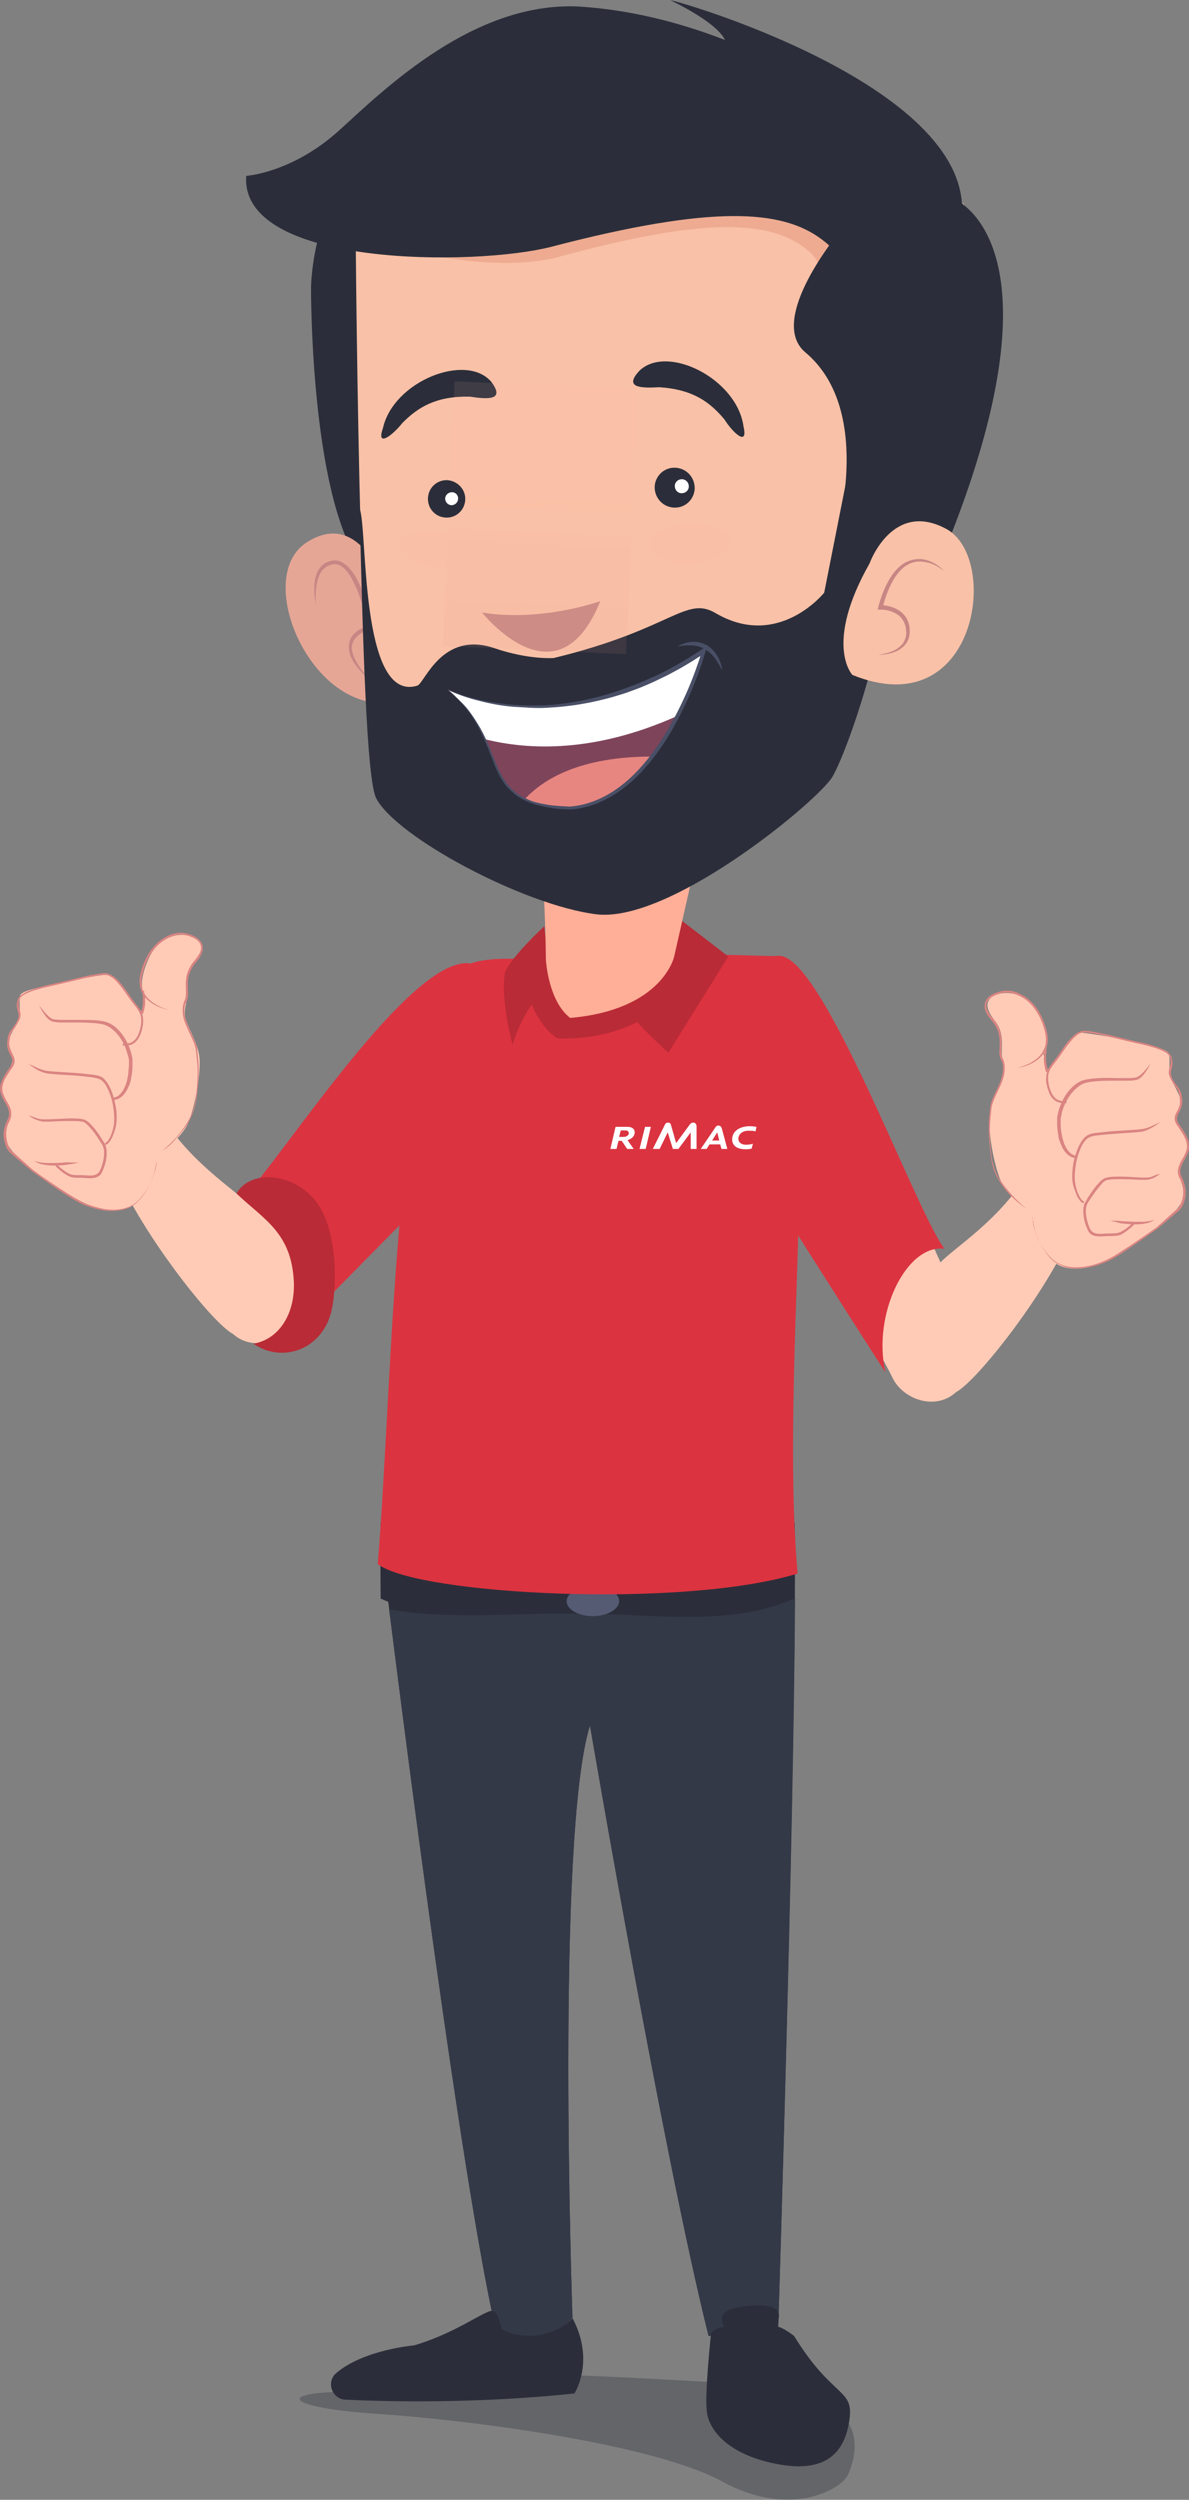 <svg width="313" height="658" viewBox="0 0 313 658" fill="none" xmlns="http://www.w3.org/2000/svg">
<rect x="0" y="0" width="313" height="658" fill="#808080" stroke="none"/>
<g clip-path="url(#clip0)">
<path opacity="0.32" d="M207.928 628.305C207.928 628.305 231.381 632.498 223.279 651.325C221.744 655.005 208.269 663.135 190.188 653.208C172.107 643.366 124.774 637.119 99.785 635.408C74.796 633.782 71.555 629.503 93.559 629.503C115.563 629.503 128.014 624.539 151.383 625.224C174.666 626.08 207.928 628.305 207.928 628.305Z" fill="#2B2E3A"/>
<path d="M187.288 597.326V617.437L204.772 615.725L203.237 596.299L187.288 597.326Z" fill="#F8C0A6"/>
<path d="M148.398 602.375L149.592 615.297L130.147 616.153L133.046 600.321L148.398 602.375Z" fill="#F8C0A6"/>
<path d="M101.32 414.448C101.32 414.448 119.742 565.063 130.317 612.473C130.317 612.473 134.496 615.383 138.59 615.468C146.692 615.639 150.7 610.077 150.7 610.077C150.7 610.077 146.266 483.167 155.306 454.242C155.306 454.242 174.666 567.631 186.521 614.869L204.857 612.986C204.857 612.986 209.889 453.129 209.207 400.927C209.207 400.927 136.117 380.902 100.808 405.463L101.32 414.448Z" fill="#2B2E3A"/>
<path d="M155.391 424.803C172.619 424.29 190.529 426.515 207.075 423.691C207.842 417.7 208.183 414.363 208.183 414.363L208.61 405.377C173.216 380.902 100.211 400.842 100.211 400.842C100.126 406.404 100.126 413.165 100.211 420.781C117.013 428.397 137.993 424.803 155.391 424.803Z" fill="#2B2E3A"/>
<path d="M154.197 424.803C171.51 424.803 192.491 428.312 209.292 420.696C208.951 485.049 204.857 612.815 204.857 612.815L186.521 614.698C174.666 567.46 155.306 454.07 155.306 454.07C146.266 482.995 150.701 609.906 150.701 609.906C150.701 609.906 146.692 615.468 138.59 615.297C134.582 615.212 130.317 612.302 130.317 612.302C121.277 571.995 106.693 457.237 102.429 423.605C119.059 426.6 136.97 424.29 154.197 424.803Z" fill="#343948"/>
<path d="M162.982 421.466C162.982 423.605 159.826 425.402 156.074 425.402C152.321 425.402 149.165 423.691 149.165 421.466C149.165 419.326 152.321 417.529 156.074 417.529C159.826 417.444 162.982 419.241 162.982 421.466Z" fill="#545B72"/>
<path d="M129.635 608.28C127.844 607.937 120.168 614.099 108.996 617.351C108.996 617.351 95.776 618.463 88.527 624.625C85.798 626.936 87.333 631.386 90.83 631.642C101.917 632.156 125.115 632.755 151.212 630.016C151.212 630.016 156.756 621.544 150.701 610.162C150.701 610.162 148.739 613.072 142.854 614.441C136.458 615.811 132.023 613.072 132.023 613.072C132.023 613.072 131.426 608.622 129.635 608.28Z" fill="#2B2E3A"/>
<path d="M187.203 614.013C187.203 614.013 185.412 630.273 186.094 634.98C186.691 639.686 191.808 646.447 205.539 648.758C219.271 651.068 222.853 643.623 223.705 636.178C224.473 628.733 218.929 630.958 209.036 614.869C209.036 614.869 206.307 612.73 204.857 612.473C203.407 612.216 209.207 606.055 197.608 606.911C186.094 607.766 191.382 612.387 190.359 612.559C188.994 612.559 187.885 613.5 187.203 614.013Z" fill="#2B2E3A"/>
<path d="M123.58 253.564C107.887 251.853 74.455 304.482 64.135 315.179C71.811 315.094 85.371 332.038 81.107 346.928L122.3 305.167" fill="#DC3340"/>
<path d="M205.113 251.596C200.167 251.938 183.024 250.141 163.323 252.794C151.639 254.505 131.511 250.227 123.153 253.906C103.537 267.342 103.793 358.396 99.444 411.71C110.104 419.84 179.868 423.434 209.974 414.192C205.113 360.193 217.309 271.621 205.113 251.596Z" fill="#DC3340"/>
<path d="M231.296 296.181L247.586 332.295C250.912 328.615 263.875 320.742 270.954 307.991C277.351 309.788 282.724 321.341 280.847 327.417C272.745 343.848 256.797 363.701 251.679 366.44C246.136 371.489 237.607 368.237 234.963 362.674C231.125 354.63 212.448 323.823 212.448 323.823" fill="#FFCBB6"/>
<path d="M271.039 318.517C271.039 318.517 265.24 315.35 263.364 310.644C261.487 305.937 260.208 298.235 260.464 293.956C260.72 289.677 264.046 285.142 264.302 282.746C264.558 280.35 263.705 279.066 263.705 277.269C263.705 275.472 264.216 271.792 262.255 269.225C260.293 266.572 259.099 264.689 260.634 262.806C262.17 260.924 270.187 259.64 273.769 267.427C277.351 275.215 274.707 277.44 274.707 277.44L275.56 281.804C275.56 281.804 278.8 278.21 279.909 276.327C281.018 274.445 283.15 271.706 284.6 271.792C285.964 271.963 292.702 272.819 296.54 273.846C300.293 274.958 307.371 275.728 307.712 277.44C308.139 279.237 307.542 282.061 308.054 283.43C308.565 284.8 310.1 287.281 310.697 289.078C311.209 290.876 309.248 293.186 309.845 295.069C310.356 296.951 312.488 299.348 312.574 301.401C312.659 303.455 310.015 307.135 310.271 308.419C310.527 309.617 312.233 313.468 311.806 315.008C311.38 316.549 308.992 319.373 307.798 320.485C306.689 321.598 298.246 328.187 294.664 329.984C291.167 331.781 285.794 335.29 279.653 333.407C273.427 331.439 271.039 319.287 271.039 318.517Z" fill="#FFCBB6"/>
<path d="M270.357 318.26C268.822 317.233 267.457 316.121 266.178 314.837C264.899 313.553 263.79 312.099 262.852 310.473C261.914 308.932 261.231 307.135 260.976 305.338C260.72 303.541 260.549 301.744 260.379 299.947C260.293 298.15 260.208 296.352 260.379 294.47L260.635 291.817C260.72 290.876 260.976 289.934 261.317 289.164C261.999 287.452 262.937 285.912 263.449 284.286C264.046 282.66 264.302 280.863 263.705 279.237V279.323C263.023 278.296 263.023 277.012 263.108 275.9C263.193 274.787 263.193 273.76 263.023 272.733C262.852 271.706 262.511 270.679 261.914 269.824C261.402 268.882 260.634 268.198 259.952 267.171C259.611 266.657 259.355 266.144 259.27 265.545C259.099 264.946 259.185 264.347 259.355 263.748C259.782 262.55 260.89 261.865 261.914 261.437C262.937 261.009 264.046 260.753 265.24 260.753C266.434 260.753 267.457 261.095 268.481 261.608C270.528 262.55 272.233 264.176 273.342 266.058C274.536 267.941 275.304 270.08 275.73 272.22C275.901 273.332 275.901 274.53 275.56 275.557C275.218 276.67 274.621 277.611 273.769 278.381C272.148 279.922 270.016 280.777 267.799 281.12C268.822 280.863 269.845 280.435 270.869 280.007C271.807 279.494 272.745 278.895 273.513 278.125C274.28 277.354 274.792 276.413 275.133 275.386C275.389 274.359 275.389 273.247 275.218 272.22C274.792 270.166 274.024 268.027 272.83 266.229C271.722 264.432 270.101 262.892 268.14 262.036C267.202 261.608 266.178 261.266 265.069 261.266C264.046 261.266 262.937 261.523 261.999 261.951C261.061 262.378 260.123 263.063 259.782 263.919C259.44 264.86 259.782 265.887 260.379 266.743C260.89 267.599 261.743 268.369 262.34 269.396C262.937 270.337 263.364 271.45 263.534 272.562C263.705 273.675 263.62 274.873 263.62 275.9C263.534 277.012 263.534 278.039 264.131 278.895C264.131 278.895 264.131 278.895 264.131 278.98C264.814 280.777 264.472 282.746 263.875 284.457C263.278 286.169 262.34 287.795 261.658 289.421C261.317 290.277 261.061 291.047 260.976 291.902L260.72 294.555C260.549 296.352 260.549 298.064 260.635 299.861C260.72 301.658 260.89 303.455 261.146 305.167C261.487 306.878 262.084 308.59 262.937 310.13C265.069 313.297 267.543 316.035 270.357 318.26Z" fill="#DA8482"/>
<path d="M305.41 308.932C304.727 309.531 303.874 310.045 303.022 310.301C302.766 310.387 302.595 310.473 302.339 310.473C302.083 310.558 301.828 310.558 301.657 310.558C301.231 310.558 300.719 310.558 300.292 310.558C298.501 310.473 296.71 310.387 294.919 310.387C293.981 310.387 293.128 310.387 292.276 310.473C291.849 310.558 291.423 310.558 291.082 310.729C290.74 310.9 290.399 311.157 290.143 311.5C288.949 312.783 287.926 314.238 286.903 315.778C286.647 316.121 286.391 316.549 286.22 316.891C286.05 317.233 285.964 317.661 285.879 318.089C285.794 318.945 285.879 319.8 286.05 320.656C286.22 321.512 286.476 322.368 286.817 323.138C286.988 323.566 287.158 323.908 287.5 324.165C287.755 324.422 288.182 324.593 288.608 324.678C289.461 324.85 290.314 324.764 291.252 324.678C292.19 324.678 293.043 324.678 293.896 324.593C294.749 324.507 295.516 323.994 296.199 323.566C296.881 323.052 297.649 322.453 298.246 321.854L298.672 322.197C297.99 322.967 297.307 323.48 296.54 324.079C295.772 324.593 295.005 325.192 293.981 325.277C293.043 325.363 292.105 325.363 291.252 325.363C290.399 325.449 289.461 325.534 288.438 325.363C287.926 325.277 287.5 325.106 287.073 324.764C286.647 324.422 286.391 323.908 286.22 323.48C285.879 322.625 285.538 321.769 285.367 320.827C285.197 319.886 285.112 318.945 285.197 318.003C285.282 317.49 285.367 317.062 285.623 316.549C285.879 316.121 286.135 315.778 286.306 315.35C287.329 313.81 288.352 312.27 289.632 310.986C289.973 310.644 290.314 310.387 290.826 310.13C291.337 309.959 291.764 309.874 292.276 309.788C293.214 309.702 294.152 309.702 295.005 309.702C296.796 309.702 298.672 309.874 300.463 309.959C300.889 309.959 301.401 309.959 301.828 309.959C302.254 309.959 302.68 309.874 303.107 309.788C303.704 309.446 304.557 309.189 305.41 308.932Z" fill="#DA8482"/>
<path d="M305.495 295.326C304.216 296.267 302.851 297.208 301.231 297.722C300.378 297.978 299.61 297.978 298.757 298.064L296.369 298.235C294.749 298.321 293.129 298.492 291.508 298.577C290.741 298.663 289.888 298.749 289.12 298.834C288.353 298.92 287.5 299.005 286.817 299.348C286.22 299.604 285.623 300.203 285.197 300.888C284.771 301.573 284.429 302.257 284.174 303.027C283.577 304.482 283.235 306.108 283.065 307.649C282.894 309.189 282.809 310.815 283.235 312.355C283.406 313.125 283.662 313.896 284.003 314.58C284.174 314.923 284.344 315.265 284.6 315.607C284.856 315.95 285.112 316.206 285.368 316.206L285.282 316.72C284.771 316.634 284.429 316.206 284.174 315.864C283.918 315.522 283.662 315.179 283.491 314.751C283.15 313.981 282.894 313.211 282.638 312.441C282.127 310.815 282.212 309.103 282.383 307.477C282.553 305.851 282.98 304.226 283.577 302.685C283.832 301.915 284.259 301.145 284.685 300.46C285.112 299.776 285.709 299.091 286.562 298.663C287.414 298.321 288.182 298.235 289.035 298.15C289.802 298.064 290.655 297.978 291.423 297.893C293.043 297.722 294.664 297.636 296.284 297.551L298.672 297.379C299.525 297.294 300.293 297.294 301.06 297.123C301.828 296.952 302.595 296.695 303.278 296.352C304.045 296.01 304.728 295.668 305.495 295.326Z" fill="#DA8482"/>
<path d="M283.576 304.825C282.468 304.91 281.53 304.397 280.847 303.712C280.165 303.027 279.653 302.172 279.312 301.316C279.142 300.888 278.971 300.46 278.8 299.947C278.63 299.519 278.63 299.005 278.545 298.577C278.374 297.636 278.289 296.695 278.289 295.753C278.289 295.326 278.289 294.812 278.289 294.299C278.289 293.785 278.459 293.357 278.545 292.844C278.8 291.902 279.056 291.047 279.483 290.191C280.25 288.479 281.359 286.853 282.809 285.655C283.576 285.056 284.344 284.543 285.367 284.286C286.306 284.029 287.244 283.944 288.182 283.858C290.058 283.687 291.849 283.687 293.725 283.773H296.455C297.308 283.773 298.331 283.773 299.099 283.601C299.866 283.345 300.548 282.66 301.145 282.061C301.742 281.376 302.339 280.692 302.851 279.922C302.51 280.777 301.998 281.548 301.487 282.318C300.89 283.088 300.293 283.858 299.354 284.201C298.416 284.457 297.478 284.457 296.54 284.457H293.811C292.02 284.457 290.143 284.457 288.352 284.628C287.414 284.714 286.561 284.8 285.709 285.056C284.856 285.313 284.173 285.741 283.491 286.34C282.127 287.452 281.103 288.993 280.336 290.619C279.994 291.475 279.653 292.245 279.483 293.186C279.397 293.614 279.312 294.042 279.227 294.47C279.227 294.898 279.227 295.326 279.227 295.839C279.227 296.695 279.312 297.636 279.483 298.492C279.568 298.92 279.653 299.348 279.739 299.776C279.909 300.203 279.994 300.631 280.165 301.059C280.506 301.915 280.933 302.685 281.53 303.284C282.127 303.883 282.979 304.311 283.662 304.226L283.576 304.825Z" fill="#DA8482"/>
<path d="M271.892 320.228C271.807 320.656 271.892 321.17 271.892 321.598C271.978 322.026 272.063 322.539 272.148 322.967C272.404 323.823 272.66 324.678 273.001 325.534C273.683 327.246 274.621 328.786 275.815 330.155C276.412 330.84 277.009 331.525 277.777 332.038C278.545 332.551 279.312 332.894 280.165 333.151C281.871 333.664 283.747 333.664 285.538 333.407C287.329 333.151 289.035 332.637 290.741 331.867C292.361 331.182 293.896 330.241 295.431 329.214C298.502 327.246 301.487 325.192 304.472 323.052L309.162 318.859C309.503 318.517 310.015 318.175 310.271 317.832C310.612 317.49 310.783 317.062 310.953 316.549C311.294 315.607 311.55 314.58 311.465 313.553C311.465 312.526 311.124 311.585 310.783 310.644C310.697 310.387 310.612 310.216 310.442 309.959C310.356 309.702 310.186 309.446 310.186 309.189C310.015 308.676 310.015 308.076 310.186 307.477C310.442 306.365 311.039 305.424 311.55 304.568C312.062 303.626 312.488 302.771 312.488 301.744C312.488 300.802 312.062 299.776 311.636 298.92C311.124 298.064 310.527 297.208 309.93 296.267C309.589 295.839 309.333 295.326 309.248 294.726C309.162 294.127 309.333 293.528 309.589 293.015C310.1 292.074 310.612 291.218 310.612 290.191C310.612 289.677 310.612 289.164 310.527 288.651C310.442 288.137 310.356 287.624 310.186 287.196C310.015 286.768 309.674 286.34 309.333 285.912C308.992 285.484 308.736 285.056 308.48 284.543C308.224 284.115 307.968 283.601 307.798 283.088C307.627 282.575 307.627 281.89 307.798 281.376C307.883 280.863 308.054 280.35 308.139 279.922C308.224 279.408 308.139 278.98 308.054 278.467C307.968 278.039 307.712 277.697 307.286 277.354C306.945 277.012 306.433 276.841 306.007 276.584C305.069 276.156 304.13 275.814 303.107 275.557C301.145 274.958 299.099 274.616 297.052 274.102L290.996 272.648C289.973 272.391 288.95 272.22 287.926 272.049C286.903 271.877 285.879 271.706 284.941 271.792C284.003 271.963 283.235 272.648 282.468 273.418C281.785 274.188 281.103 274.958 280.506 275.814C279.909 276.67 279.312 277.526 278.715 278.381C278.118 279.237 277.436 280.007 276.839 280.863C276.242 281.719 275.901 282.66 275.901 283.687C275.901 284.714 276.071 285.741 276.412 286.682C276.754 287.624 277.18 288.565 277.948 289.164C278.289 289.421 278.8 289.677 279.227 289.763C279.739 289.849 280.165 289.849 280.762 289.849V290.362C280.25 290.362 279.739 290.448 279.142 290.277C278.63 290.191 278.033 289.934 277.606 289.592C276.668 288.907 276.242 287.88 275.901 286.853C275.56 285.827 275.304 284.8 275.389 283.687C275.389 282.575 275.815 281.548 276.412 280.606C277.009 279.665 277.692 278.98 278.289 278.125C278.886 277.269 279.483 276.413 280.08 275.557C280.677 274.702 281.359 273.846 282.127 273.076C282.894 272.305 283.747 271.621 284.856 271.364C285.453 271.278 285.964 271.364 286.476 271.364C286.988 271.45 287.5 271.535 288.011 271.621C289.035 271.792 290.058 272.049 291.082 272.22L297.137 273.675C299.184 274.188 301.231 274.53 303.192 275.129C304.216 275.472 305.239 275.728 306.177 276.242C306.689 276.499 307.115 276.755 307.542 277.098C307.968 277.44 308.395 277.953 308.48 278.552C308.651 279.066 308.651 279.665 308.651 280.178C308.565 280.777 308.395 281.291 308.309 281.719C308.054 282.66 308.395 283.601 308.906 284.457C309.162 284.885 309.418 285.313 309.759 285.741C310.1 286.169 310.442 286.597 310.697 287.11C310.953 287.624 311.039 288.137 311.124 288.736C311.209 289.25 311.294 289.763 311.209 290.362C311.124 291.475 310.527 292.501 310.1 293.357C309.93 293.785 309.759 294.299 309.845 294.726C309.93 295.154 310.1 295.582 310.442 296.01C311.039 296.866 311.636 297.722 312.147 298.663C312.659 299.604 313.085 300.631 313.085 301.744C313.085 302.856 312.574 303.883 312.062 304.825C311.55 305.766 311.039 306.622 310.783 307.563C310.697 308.076 310.697 308.504 310.783 309.018C310.868 309.275 310.953 309.446 311.039 309.702C311.124 309.959 311.294 310.216 311.38 310.473C311.806 311.414 312.062 312.526 312.147 313.639C312.147 314.751 311.977 315.778 311.55 316.805C311.38 317.319 311.124 317.832 310.697 318.26C310.356 318.688 309.93 319.03 309.503 319.373L304.727 323.395C301.742 325.449 298.757 327.588 295.687 329.642C294.152 330.583 292.617 331.61 290.911 332.295C289.205 332.979 287.414 333.493 285.623 333.75C283.832 334.006 281.956 334.006 280.165 333.407C279.312 333.151 278.459 332.723 277.692 332.209C276.924 331.696 276.327 331.011 275.73 330.241C274.536 328.786 273.683 327.16 273.001 325.449C272.66 324.593 272.404 323.737 272.233 322.796C272.148 322.368 272.063 321.94 271.978 321.426C271.807 321.17 271.722 320.656 271.892 320.228Z" fill="#DA8482"/>
<path d="M275.474 276.071C275.56 276.67 275.474 277.098 275.389 277.611C275.389 278.125 275.304 278.638 275.389 279.066C275.474 280.093 275.645 281.034 275.986 281.976L275.389 282.232C275.048 281.205 274.877 280.178 274.792 279.152C274.792 278.638 274.792 278.125 274.877 277.611C274.963 277.098 275.048 276.584 275.048 276.156L275.474 276.071Z" fill="#DA8482"/>
<path d="M292.276 321.341C293.299 321.255 294.237 321.341 295.261 321.426C296.284 321.512 297.222 321.512 298.246 321.598C299.184 321.598 300.207 321.598 301.145 321.598C302.084 321.512 303.107 321.426 303.96 320.999C303.192 321.683 302.169 321.94 301.145 322.111C300.122 322.282 299.184 322.282 298.16 322.282C297.137 322.197 296.199 322.111 295.175 322.025C294.152 321.769 293.214 321.512 292.276 321.341Z" fill="#DA8482"/>
<path d="M183.45 251.254C182.853 256.987 171.937 274.103 146.777 273.332C141.148 269.824 136.799 259.64 138.76 252.452C147.204 252.794 156.67 253.735 163.408 252.794C170.06 251.853 177.139 251.425 183.45 251.254Z" fill="#B92B36"/>
<path d="M205.113 251.596C216.627 251.51 240.763 318.175 248.609 328.701C238.545 327.417 229.59 346.073 233.087 361.22C223.62 346.672 198.802 307.306 198.802 307.306C194.964 295.24 195.135 262.122 205.113 251.596Z" fill="#DC3340"/>
<path d="M78.037 347.356C75.222 352.748 66.864 356.085 61.321 351.122C56.203 348.383 40.255 328.444 32.153 312.099C30.276 306.108 35.65 294.47 42.046 292.673C49.125 305.424 62.088 313.297 65.414 316.976C87.504 319.544 78.037 347.356 78.037 347.356Z" fill="#FFCBB6"/>
<path d="M41.961 303.199C41.961 303.199 47.76 300.032 49.636 295.326C51.513 290.619 52.792 282.917 52.536 278.638C52.195 274.359 48.954 269.824 48.698 267.427C48.442 265.031 49.295 263.748 49.295 261.951C49.295 260.153 48.784 256.474 50.745 253.906C52.707 251.253 53.901 249.371 52.366 247.488C50.831 245.605 42.814 244.322 39.231 252.109C35.65 259.897 38.293 262.122 38.293 262.122L37.441 266.486C37.441 266.486 34.2 262.892 33.091 261.009C31.982 259.127 29.85 256.388 28.4 256.474C27.036 256.645 20.298 257.501 16.46 258.528C12.708 259.64 5.629 260.41 5.288 262.122C4.947 263.833 5.458 266.743 4.947 268.112C4.435 269.481 2.9 271.963 2.303 273.76C1.706 275.557 3.753 277.868 3.156 279.751C2.644 281.633 0.512 284.029 0.426 286.083C0.341 288.137 2.985 291.817 2.729 293.101C2.473 294.384 0.768 298.15 1.194 299.69C1.62 301.23 4.008 304.054 5.202 305.167C6.396 306.279 14.754 312.869 18.336 314.666C21.919 316.463 27.206 319.972 33.347 318.089C39.573 316.206 41.961 303.969 41.961 303.199Z" fill="#FFCBB6"/>
<path d="M42.643 302.942C45.458 300.717 47.846 297.978 49.637 294.898C50.489 293.357 51.086 291.646 51.428 289.934C51.684 288.223 51.854 286.34 51.939 284.628C52.025 282.831 52.11 281.034 51.854 279.323L51.598 276.67C51.513 275.814 51.257 274.958 50.916 274.188C50.234 272.562 49.381 270.936 48.698 269.225C48.101 267.513 47.76 265.545 48.443 263.748V263.662C48.954 262.806 48.954 261.779 48.954 260.667C48.869 259.554 48.869 258.442 49.04 257.329C49.21 256.217 49.637 255.104 50.234 254.163C50.831 253.136 51.684 252.366 52.195 251.51C52.792 250.654 53.133 249.628 52.792 248.686C52.451 247.745 51.598 247.146 50.575 246.718C49.637 246.29 48.528 246.033 47.504 246.033C46.481 246.033 45.458 246.376 44.434 246.804C42.473 247.745 40.937 249.2 39.743 250.997C38.549 252.794 37.867 254.848 37.355 256.987C37.185 258.014 37.185 259.127 37.441 260.153C37.697 261.18 38.294 262.122 39.061 262.892C39.829 263.662 40.681 264.261 41.705 264.775C42.643 265.288 43.667 265.63 44.775 265.887C42.643 265.545 40.511 264.689 38.805 263.149C37.952 262.378 37.355 261.352 37.014 260.325C36.673 259.212 36.673 258.1 36.844 256.987C37.27 254.848 38.038 252.708 39.232 250.826C40.426 248.943 42.131 247.317 44.093 246.376C45.116 245.862 46.225 245.605 47.334 245.52C48.528 245.52 49.637 245.777 50.66 246.204C51.684 246.632 52.707 247.403 53.219 248.515C53.389 249.114 53.474 249.713 53.304 250.312C53.133 250.911 52.877 251.425 52.622 251.938C52.025 252.965 51.172 253.65 50.66 254.591C50.148 255.532 49.722 256.474 49.551 257.501C49.381 258.528 49.466 259.64 49.466 260.667C49.551 261.779 49.551 262.978 48.869 264.09V264.004C48.272 265.63 48.528 267.428 49.125 269.053C49.722 270.679 50.575 272.305 51.257 273.931C51.598 274.787 51.939 275.643 51.939 276.584L52.195 279.237C52.366 281.034 52.366 282.917 52.195 284.714C52.025 286.511 51.939 288.308 51.598 290.105C51.257 291.902 50.575 293.614 49.722 295.24C48.784 296.866 47.675 298.235 46.396 299.604C45.543 300.802 44.178 302.001 42.643 302.942Z" fill="#DA8482"/>
<path d="M7.59 293.614C8.443 293.871 9.296 294.213 10.149 294.47C10.575 294.555 11.002 294.641 11.428 294.641C11.855 294.641 12.281 294.641 12.793 294.641C14.584 294.555 16.375 294.47 18.251 294.384C19.189 294.384 20.042 294.384 20.98 294.47C21.407 294.555 21.918 294.555 22.43 294.812C22.942 295.069 23.283 295.326 23.624 295.668C24.989 297.037 26.012 298.492 26.95 300.032C27.206 300.46 27.462 300.802 27.633 301.23C27.889 301.658 27.974 302.172 28.059 302.685C28.144 303.626 28.059 304.568 27.889 305.509C27.718 306.45 27.377 307.306 27.036 308.162C26.865 308.59 26.609 309.103 26.183 309.446C25.756 309.788 25.245 309.959 24.818 310.045C23.88 310.216 22.857 310.13 22.004 310.045C21.151 309.959 20.213 310.045 19.275 309.959C18.251 309.788 17.484 309.275 16.716 308.761C15.948 308.162 15.266 307.649 14.584 306.878L15.01 306.536C15.607 307.135 16.29 307.734 17.057 308.248C17.825 308.761 18.507 309.189 19.36 309.275C20.213 309.36 21.151 309.275 22.004 309.36C22.942 309.36 23.795 309.531 24.648 309.36C25.074 309.275 25.415 309.103 25.756 308.847C26.098 308.59 26.183 308.248 26.439 307.82C26.78 307.05 27.036 306.194 27.206 305.338C27.377 304.482 27.462 303.626 27.377 302.771C27.291 302.343 27.206 301.915 27.036 301.573C26.865 301.23 26.609 300.802 26.353 300.46C25.415 298.92 24.392 297.465 23.112 296.181C22.771 295.839 22.43 295.582 22.174 295.411C21.833 295.24 21.407 295.24 20.98 295.154C20.127 295.069 19.189 295.069 18.336 295.069C16.545 295.069 14.754 295.154 12.963 295.24C12.537 295.24 12.025 295.24 11.599 295.24C11.343 295.24 11.087 295.24 10.916 295.154C10.661 295.069 10.49 295.069 10.234 294.983C9.126 294.641 8.273 294.213 7.59 293.614Z" fill="#DA8482"/>
<path d="M7.505 280.007C8.273 280.35 8.955 280.692 9.723 281.034C10.49 281.377 11.172 281.633 11.94 281.804C12.708 281.976 13.475 281.976 14.328 282.061L16.716 282.232C18.337 282.318 19.957 282.403 21.577 282.575C22.345 282.66 23.198 282.746 23.965 282.831C24.818 282.917 25.586 283.002 26.439 283.345C27.292 283.687 27.889 284.457 28.315 285.142C28.741 285.826 29.168 286.597 29.424 287.367C30.021 288.907 30.362 290.533 30.618 292.159C30.788 293.785 30.788 295.497 30.362 297.123C30.106 297.893 29.85 298.663 29.509 299.433C29.338 299.775 29.083 300.203 28.827 300.546C28.571 300.888 28.23 301.23 27.718 301.401L27.633 300.888C27.889 300.802 28.144 300.546 28.4 300.289C28.656 299.947 28.827 299.604 28.997 299.262C29.338 298.577 29.594 297.807 29.765 297.037C30.191 295.497 30.106 293.871 29.935 292.33C29.765 290.79 29.424 289.164 28.827 287.709C28.571 286.939 28.144 286.254 27.803 285.57C27.377 284.971 26.865 284.372 26.183 284.029C25.501 283.773 24.733 283.687 23.88 283.516C23.113 283.43 22.26 283.345 21.492 283.259C19.872 283.088 18.251 283.002 16.631 282.917L14.243 282.746C13.475 282.66 12.622 282.66 11.77 282.403C10.149 281.976 8.784 281.034 7.505 280.007Z" fill="#DA8482"/>
<path d="M29.509 288.907C30.277 288.993 31.13 288.565 31.641 287.966C32.238 287.367 32.665 286.597 33.006 285.741C33.176 285.313 33.262 284.885 33.432 284.457C33.517 284.029 33.603 283.601 33.688 283.174C33.773 282.318 33.859 281.376 33.944 280.521C33.944 280.093 33.944 279.665 33.944 279.152C33.944 278.724 33.773 278.296 33.688 277.868C33.432 277.012 33.176 276.156 32.835 275.301C32.068 273.675 31.044 272.134 29.68 271.022C28.997 270.423 28.23 269.995 27.462 269.738C26.609 269.481 25.756 269.396 24.818 269.31C23.027 269.139 21.236 269.139 19.36 269.139H16.631C15.693 269.139 14.84 269.139 13.816 268.882C12.793 268.54 12.196 267.77 11.684 267C11.087 266.229 10.661 265.459 10.32 264.603C10.831 265.374 11.428 266.058 12.025 266.743C12.622 267.342 13.305 268.112 14.072 268.283C14.84 268.454 15.863 268.454 16.716 268.454H19.445C21.236 268.454 23.113 268.454 24.989 268.54C25.927 268.626 26.865 268.711 27.803 268.968C28.741 269.225 29.594 269.738 30.362 270.337C31.812 271.535 32.92 273.161 33.688 274.873C34.114 275.728 34.37 276.584 34.626 277.526C34.712 277.953 34.882 278.467 34.882 278.98C34.882 279.494 34.882 279.922 34.882 280.435C34.882 281.377 34.797 282.318 34.626 283.259C34.541 283.687 34.456 284.201 34.37 284.628C34.2 285.056 34.114 285.57 33.859 285.998C33.517 286.853 33.006 287.709 32.324 288.394C31.641 289.078 30.703 289.592 29.594 289.506L29.509 288.907Z" fill="#DA8482"/>
<path d="M41.108 304.91C41.279 305.338 41.193 305.851 41.108 306.279C41.023 306.707 40.937 307.221 40.852 307.649C40.681 308.504 40.426 309.446 40.084 310.301C39.402 312.013 38.549 313.639 37.355 315.094C36.758 315.778 36.161 316.463 35.394 317.062C34.626 317.575 33.773 318.003 32.92 318.26C31.129 318.774 29.253 318.859 27.462 318.602C25.671 318.346 23.88 317.832 22.174 317.148C20.469 316.463 18.933 315.436 17.398 314.495C14.328 312.526 11.428 310.387 8.358 308.248L3.582 304.225C3.156 303.883 2.814 303.541 2.388 303.113C2.047 302.685 1.706 302.172 1.535 301.658C1.194 300.631 0.938 299.604 0.938 298.492C0.938 297.379 1.279 296.352 1.706 295.326C1.791 295.069 1.876 294.812 2.047 294.555C2.132 294.299 2.217 294.127 2.303 293.871C2.388 293.443 2.388 292.929 2.303 292.416C2.132 291.475 1.535 290.619 1.023 289.677C0.512 288.736 0 287.709 0 286.597C0 285.484 0.426 284.457 0.938 283.516C1.45 282.575 2.047 281.719 2.644 280.863C2.9 280.435 3.156 280.007 3.241 279.579C3.326 279.152 3.156 278.638 2.985 278.21C2.559 277.354 1.962 276.327 1.876 275.215C1.876 274.616 1.876 274.102 1.962 273.589C2.047 273.076 2.132 272.477 2.388 271.963C2.644 271.45 2.985 271.022 3.326 270.594C3.667 270.166 3.923 269.738 4.179 269.31C4.691 268.454 5.117 267.513 4.776 266.572C4.691 266.058 4.52 265.545 4.435 265.031C4.35 264.432 4.435 263.919 4.605 263.405C4.691 262.806 5.117 262.293 5.544 261.951C5.97 261.608 6.482 261.352 6.908 261.095C7.846 260.667 8.87 260.325 9.893 259.982C11.94 259.383 13.987 258.955 15.948 258.528L22.004 257.073C23.027 256.816 24.051 256.645 25.074 256.474C25.586 256.388 26.098 256.303 26.609 256.217C27.121 256.217 27.633 256.046 28.23 256.217C29.338 256.474 30.191 257.244 30.959 257.928C31.726 258.699 32.323 259.554 33.006 260.41C33.603 261.266 34.2 262.122 34.797 262.977C35.394 263.833 36.076 264.603 36.673 265.459C37.27 266.315 37.697 267.427 37.697 268.54C37.697 269.652 37.526 270.679 37.185 271.706C36.844 272.733 36.332 273.76 35.479 274.445C35.053 274.787 34.541 275.044 33.944 275.129C33.432 275.215 32.835 275.215 32.323 275.215V274.702C32.835 274.702 33.347 274.702 33.859 274.616C34.37 274.53 34.797 274.359 35.138 274.017C35.905 273.418 36.417 272.477 36.673 271.535C37.014 270.594 37.185 269.567 37.185 268.54C37.185 267.513 36.844 266.572 36.247 265.716C35.735 264.86 34.967 264.09 34.37 263.234C33.773 262.378 33.176 261.523 32.579 260.667C31.982 259.811 31.3 259.041 30.618 258.271C29.935 257.586 29.083 256.902 28.144 256.645C27.206 256.559 26.183 256.73 25.159 256.902C24.136 257.073 23.113 257.329 22.089 257.501L16.034 258.955C13.987 259.469 11.94 259.811 9.978 260.41C8.955 260.667 8.017 261.009 7.079 261.437C6.652 261.694 6.141 261.865 5.799 262.207C5.373 262.55 5.117 262.892 5.032 263.32C4.947 263.833 4.861 264.261 4.947 264.775C4.947 265.288 5.117 265.716 5.288 266.229C5.458 266.743 5.458 267.342 5.288 267.941C5.117 268.454 4.861 268.968 4.605 269.396C4.35 269.824 4.008 270.337 3.753 270.765C3.411 271.193 3.07 271.621 2.9 272.049C2.729 272.477 2.644 272.99 2.559 273.503C2.473 274.017 2.388 274.53 2.473 275.044C2.559 276.071 3.07 276.927 3.497 277.868C3.753 278.381 3.923 278.98 3.838 279.579C3.753 280.178 3.497 280.692 3.156 281.12C2.559 281.976 1.962 282.831 1.45 283.773C0.938 284.628 0.597 285.655 0.597 286.597C0.597 287.538 1.023 288.479 1.535 289.421C2.047 290.362 2.644 291.218 2.9 292.33C2.985 292.844 2.985 293.443 2.9 294.042C2.814 294.299 2.729 294.555 2.644 294.812C2.559 295.069 2.388 295.24 2.303 295.497C1.876 296.438 1.62 297.379 1.62 298.406C1.62 299.433 1.791 300.375 2.132 301.401C2.303 301.915 2.559 302.257 2.814 302.685C3.156 303.027 3.582 303.37 3.923 303.712L8.614 307.905C11.514 310.045 14.584 312.099 17.654 314.067C19.189 315.008 20.724 316.035 22.345 316.72C23.965 317.404 25.756 317.918 27.547 318.26C29.338 318.517 31.129 318.517 32.92 318.003C33.773 317.747 34.626 317.404 35.308 316.891C36.076 316.377 36.673 315.693 37.27 315.008C38.464 313.639 39.402 312.013 40.084 310.387C40.426 309.531 40.681 308.675 40.937 307.82C41.023 307.392 41.108 306.964 41.193 306.45C41.193 305.851 41.279 305.424 41.108 304.91Z" fill="#DA8482"/>
<path d="M37.952 260.838C37.952 261.266 38.038 261.779 38.123 262.293C38.208 262.806 38.208 263.32 38.208 263.833C38.208 264.86 37.952 265.887 37.611 266.914L37.014 266.657C37.355 265.716 37.611 264.775 37.611 263.748C37.611 263.234 37.611 262.721 37.611 262.293C37.611 261.779 37.441 261.266 37.526 260.753L37.952 260.838Z" fill="#DA8482"/>
<path d="M20.725 306.023C19.787 306.194 18.763 306.45 17.825 306.536C16.801 306.707 15.863 306.793 14.84 306.793C13.816 306.793 12.793 306.793 11.855 306.622C10.831 306.45 9.808 306.194 9.04 305.509C9.979 305.937 10.917 306.023 11.855 306.108C12.793 306.194 13.816 306.108 14.755 306.108C15.693 306.108 16.716 306.023 17.74 305.937C18.763 306.023 19.701 305.937 20.725 306.023Z" fill="#DA8482"/>
<path d="M179.271 242.182C179.271 242.182 176.03 255.532 164.432 264.689C165.967 268.112 175.945 277.098 175.945 277.098L191.723 251.767L179.271 242.182Z" fill="#B92B36"/>
<path d="M144.645 259.383C137.737 264.775 134.923 274.958 134.923 274.958C134.923 274.958 131.596 262.806 132.961 255.875C134.667 251.767 143.281 243.808 143.281 243.808C143.281 243.808 144.731 256.474 144.645 259.383Z" fill="#B92B36"/>
<path d="M62.259 314.152C66.011 307.563 77.696 308.761 83.41 316.549C89.124 324.336 88.783 340.082 86.992 346.073C84.092 355.572 74.028 358.738 66.694 353.689C73.346 352.576 77.696 345.987 77.355 337.429C76.757 324.422 69.423 320.999 62.259 314.152Z" fill="#B92B36"/>
<path d="M182.512 295.497C182.171 295.497 181.915 295.582 181.574 296.01L177.992 300.888L176.628 296.096C176.457 295.582 176.201 295.497 175.86 295.497C175.434 295.497 175.178 295.668 175.007 296.096L171.852 302.428H173.643L175.775 298.064L177.139 302.428H178.589L181.83 298.064V302.428H183.365V296.352C183.28 295.753 182.939 295.497 182.512 295.497Z" fill="white"/>
<path d="M169.805 296.609L168.355 302.428H169.975L171.34 296.609H169.805Z" fill="white"/>
<path d="M167.075 298.235C167.161 297.465 166.734 296.609 165.114 296.609H162.044L160.679 302.428H162.299L162.811 300.289H163.664L165.114 302.428H166.82L165.199 300.118C166.478 299.69 166.99 299.005 167.075 298.235ZM164.09 299.262H162.982L163.408 297.55H164.602C165.199 297.55 165.54 297.807 165.54 298.406C165.37 298.92 164.858 299.262 164.09 299.262Z" fill="white"/>
<path d="M189.932 302.428H191.467L190.017 297.037C189.847 296.438 189.42 296.267 189.079 296.267C188.823 296.267 188.567 296.352 188.312 296.78L184.474 302.428H186.009L186.776 301.23H189.591L189.932 302.428ZM187.459 300.203L188.823 298.064L189.335 300.203H187.459Z" fill="white"/>
<path d="M196.329 301.316C195.049 301.316 194.282 300.546 194.367 299.604C194.538 298.321 195.646 297.55 197.267 297.636C197.778 297.636 198.375 297.636 198.887 297.807L199.143 296.609C198.717 296.524 197.949 296.438 197.437 296.438C194.708 296.438 192.917 297.722 192.747 299.604C192.576 301.316 193.77 302.514 196.243 302.514C196.755 302.514 197.181 302.514 197.864 302.343L198.205 301.059C197.608 301.23 197.096 301.316 196.329 301.316Z" fill="white"/>
<path d="M184.644 220.104L177.48 251.767C177.48 251.767 174.495 265.802 150.104 267.941C144.304 263.491 143.707 252.708 143.707 252.708C143.622 242.867 142.854 228.661 142.854 228.661" fill="#FFAE97"/>
<path d="M98.676 45.527C82.386 47.495 81.874 75.564 81.874 75.564C81.874 75.564 81.619 129.392 94.667 148.219C94.667 148.219 125.115 42.275 98.676 45.527Z" fill="#2B2E3A"/>
<path d="M101.917 155.835C101.917 155.835 95.52 133.329 80.766 142.742C66.011 152.156 82.813 189.895 104.731 184.504C104.731 184.504 108.399 176.203 101.917 155.835Z" fill="#E6A696"/>
<path d="M83.154 159.258C82.898 157.889 82.727 156.434 82.727 154.98C82.727 153.525 82.898 152.07 83.495 150.701C84.092 149.332 85.286 148.048 86.906 147.706C87.674 147.449 88.527 147.449 89.38 147.706C90.147 147.962 90.83 148.476 91.427 148.989C92.535 150.102 93.388 151.3 94.07 152.669C94.753 153.953 95.35 155.322 95.776 156.691C96.8 159.43 97.482 162.168 97.994 164.992L98.079 165.505L97.567 165.677C96.117 166.019 94.582 166.789 93.644 167.902C92.621 169.014 92.365 170.555 92.876 172.009C93.303 173.464 94.156 174.919 95.094 176.203C96.032 177.486 97.226 178.684 98.335 179.882C97.055 178.77 95.862 177.743 94.753 176.459C94.156 175.86 93.729 175.176 93.218 174.491C92.962 174.149 92.791 173.721 92.621 173.379C92.45 173.036 92.194 172.608 92.109 172.18C92.024 171.753 91.853 171.325 91.853 170.897C91.853 170.469 91.768 170.041 91.853 169.613C92.024 168.757 92.279 167.902 92.876 167.217C93.985 165.848 95.606 165.078 97.397 164.564L96.97 165.163C96.373 162.425 95.606 159.686 94.668 157.033C94.241 155.664 93.644 154.381 93.047 153.182C92.45 151.899 91.683 150.701 90.744 149.759C89.806 148.818 88.527 148.219 87.248 148.647C85.968 148.904 84.86 149.845 84.263 151.043C83.069 153.439 82.983 156.434 83.154 159.258Z" fill="#C78684"/>
<path d="M93.559 53.143C93.559 53.143 94.412 199.308 99.614 209.578C104.902 219.847 137.907 237.818 156.841 240.3C175.689 242.781 212.789 212.316 218.503 204.528C221.573 200.335 227.628 164.65 231.552 128.451C234.963 97.386 256.455 65.894 253.641 53.571C253.555 53.571 162.47 12.58 93.559 53.143Z" fill="#F9C1A7"/>
<path d="M95.52 39.194C106.863 28.497 128.27 7.103 153.515 8.13C166.052 8.9 177.907 11.895 188.823 16.174C187.8 14.035 184.559 10.954 176.116 6.589C170.572 4.536 243.748 24.389 245.794 56.138C249.291 60.332 251.253 63.498 251.338 64.953C251.679 71.885 209.377 102.692 212.703 85.577C216.03 71.2 217.309 69.488 212.021 65.381C202.469 58.021 185.582 57.08 146.777 67.691C128.611 72.655 81.789 65.552 83.495 42.874C83.324 42.874 84.177 49.806 95.52 39.194Z" fill="#EEAB91"/>
<g opacity="0.2">
<g opacity="0.2">
<path opacity="0.2" d="M170.743 143.598C170.913 146.507 175.775 148.647 181.745 148.39C187.629 148.133 192.32 145.566 192.235 142.657C192.064 139.747 187.203 137.607 181.233 137.864C175.263 138.121 170.572 140.688 170.743 143.598Z" fill="#F0808E"/>
<path opacity="0.2" d="M105.414 143.17C104.987 145.652 108.825 148.39 113.942 149.16C119.059 149.931 123.494 148.561 123.921 146.08C124.347 143.598 120.509 140.859 115.392 140.089C110.275 139.319 105.84 140.688 105.414 143.17Z" fill="#F0808E"/>
</g>
</g>
<path d="M105.925 111.335C110.019 107.228 114.71 104.233 123.665 104.404C128.27 105.088 133.132 105.516 129.294 100.467C122.641 92.765 103.537 100.382 100.808 112.705C98.932 118.01 103.452 114.502 105.925 111.335Z" fill="#2B2E3A"/>
<path d="M190.7 110.394C186.947 105.944 182.597 102.521 173.557 101.922C168.952 102.179 164.005 102.179 168.355 97.558C175.689 90.54 194.026 99.697 195.731 112.277C197.011 117.754 192.832 113.817 190.7 110.394Z" fill="#2B2E3A"/>
<path d="M223.279 124.086L216.968 156.006C216.968 156.006 204.942 171.068 188.397 161.398C180.465 156.691 176.883 165.677 145.754 173.207C145.754 173.207 139.272 173.721 130.232 170.64C116.245 165.848 111.81 179.882 109.848 180.481C94.582 185.188 96.8 138.463 94.668 133.928C95.52 169.699 96.544 205.213 99.017 210.091C104.305 220.36 137.908 238.246 156.841 240.642C175.689 243.124 213.045 212.744 218.759 205.042C221.488 201.277 232.063 174.149 235.987 141.886L229.931 137.18L223.279 124.086Z" fill="#2B2E3A"/>
<g opacity="0.56">
<g opacity="0.56">
<g opacity="0.56">
<path opacity="0.56" d="M167.843 102.521L164.773 172.181L116.671 170.041L119.656 100.382L167.843 102.521Z" fill="url(#paint0_linear)"/>
</g>
</g>
</g>
<path d="M219.526 143.341C219.526 143.341 230.784 108.511 212.021 92.765C202.64 84.892 217.394 64.867 224.047 57.336C224.047 57.336 252.447 52.886 253.982 54.17C263.108 61.701 273.001 84.379 249.377 143.256L219.526 143.341Z" fill="#2B2E3A"/>
<path d="M228.908 148.305C228.908 148.305 234.878 131.532 249.121 139.233C263.364 146.935 257.223 191.007 224.388 177.657C224.388 177.657 216.797 169.699 228.908 148.305Z" fill="#F9C1A7"/>
<path d="M248.609 150.358C246.988 149.075 245.112 148.048 243.065 147.877C241.018 147.534 239.057 148.305 237.607 149.588C236.157 150.872 235.134 152.583 234.281 154.381C233.428 156.178 232.831 158.06 232.319 160.029L231.722 159.258C233.684 159.344 235.731 159.857 237.266 161.141C238.886 162.425 239.569 164.479 239.483 166.361C239.483 167.303 239.227 168.244 238.716 169.1C238.204 169.956 237.436 170.555 236.669 171.068C234.963 172.009 233.087 172.352 231.21 172.352C233.002 172.095 234.878 171.667 236.328 170.64C237.01 170.127 237.692 169.528 238.033 168.757C238.375 167.987 238.63 167.217 238.545 166.361C238.545 164.65 237.863 163.024 236.584 161.997C235.304 160.97 233.428 160.456 231.807 160.456H231.04L231.21 159.772C231.722 157.804 232.405 155.835 233.343 153.953C234.281 152.07 235.39 150.273 237.095 148.904C238.716 147.534 241.104 146.85 243.321 147.278C245.368 147.706 247.244 148.904 248.609 150.358Z" fill="#C78684"/>
<path d="M122.471 131.617C122.3 134.356 119.998 136.409 117.268 136.238C114.539 136.067 112.492 133.757 112.663 131.018C112.834 128.28 115.136 126.226 117.865 126.397C120.595 126.654 122.641 128.964 122.471 131.617Z" fill="#2B2E3A"/>
<path d="M120.595 131.36C120.509 132.302 119.742 132.986 118.804 132.986C117.865 132.901 117.183 132.131 117.183 131.189C117.268 130.248 118.036 129.563 118.974 129.563C119.998 129.563 120.68 130.419 120.595 131.36Z" fill="white"/>
<path d="M182.853 128.964C182.512 131.874 179.954 133.928 177.054 133.585C174.154 133.243 172.107 130.676 172.363 127.766C172.704 124.857 175.263 122.803 178.163 123.145C181.062 123.487 183.109 126.055 182.853 128.964Z" fill="#2B2E3A"/>
<path d="M181.318 128.194C181.233 129.221 180.295 129.906 179.271 129.82C178.248 129.734 177.566 128.793 177.651 127.766C177.736 126.739 178.674 126.055 179.698 126.14C180.721 126.311 181.404 127.167 181.318 128.194Z" fill="white"/>
<path d="M126.906 161.227C126.906 161.227 146.692 186.301 158.035 158.231C158.035 158.231 142.598 163.794 126.906 161.227Z" fill="#CE8C86"/>
<path d="M117.951 181.594C117.951 181.594 147.46 196.655 185.241 171.41C185.241 171.41 174.495 210.947 150.018 212.829C124.518 212.059 135.264 195.885 117.951 181.594Z" fill="#7E445A"/>
<path d="M171.681 199.137C152.747 199.137 143.025 205.042 138.078 210.433C140.807 211.803 144.56 212.658 149.933 212.744C159.058 212.059 166.223 206.24 171.681 199.137Z" fill="#E78680"/>
<path d="M117.951 181.594C123.153 185.958 125.882 190.408 127.759 194.602C139.102 197.426 156.5 198.281 178.504 188.355C183.109 179.369 185.327 171.41 185.327 171.41C147.46 196.655 117.951 181.594 117.951 181.594Z" fill="white"/>
<path d="M120.168 183.562C120.936 184.247 121.618 185.017 122.3 185.702C122.982 186.472 123.579 187.242 124.176 188.098C124.773 188.954 125.285 189.724 125.797 190.579C127.929 194.003 129.294 197.854 130.829 201.533C131.596 203.33 132.535 205.128 133.814 206.668C134.411 207.438 135.178 208.123 135.946 208.722C136.714 209.321 137.566 209.834 138.419 210.177C138.846 210.348 139.272 210.604 139.784 210.776C140.21 210.947 140.722 211.118 141.148 211.203C142.087 211.46 143.025 211.631 144.048 211.803C144.986 211.974 146.01 212.059 147.033 212.145C148.057 212.23 148.995 212.23 150.018 212.316H149.933C154.624 211.974 159.058 210.091 162.896 207.267C166.734 204.443 169.89 200.849 172.619 196.998C175.348 193.147 177.651 188.954 179.698 184.589C180.721 182.45 181.659 180.225 182.512 178C183.365 175.775 184.133 173.55 184.815 171.239L185.668 171.838L181.915 174.234C180.636 175.005 179.357 175.775 178.077 176.459C176.798 177.144 175.433 177.914 174.069 178.513C172.704 179.198 171.425 179.797 169.975 180.396C168.611 180.995 167.246 181.508 165.796 182.022C164.432 182.535 162.982 182.963 161.532 183.391C160.082 183.819 158.632 184.161 157.182 184.504C155.732 184.846 154.282 185.103 152.833 185.359C151.383 185.616 149.933 185.787 148.398 185.958C146.948 186.129 145.413 186.215 143.963 186.301C142.513 186.386 140.978 186.386 139.528 186.301C138.078 186.215 136.543 186.129 135.093 186.044C132.108 185.787 129.208 185.274 126.309 184.504C123.409 183.819 120.594 182.878 117.951 181.594C118.718 182.193 119.486 182.878 120.168 183.562ZM126.394 184.247C129.294 184.846 132.193 185.274 135.093 185.53C136.543 185.616 137.993 185.702 139.528 185.702C140.978 185.702 142.428 185.702 143.963 185.616C145.413 185.53 146.863 185.445 148.312 185.188C149.762 185.017 151.212 184.76 152.662 184.504C154.112 184.247 155.562 183.904 156.926 183.562C158.376 183.22 159.741 182.792 161.191 182.364C162.555 181.936 164.005 181.423 165.37 180.909C166.734 180.396 168.099 179.882 169.463 179.283C170.828 178.684 172.193 178.085 173.472 177.486C174.836 176.887 176.116 176.117 177.395 175.432C178.674 174.748 179.954 173.978 181.233 173.207L184.985 170.811L186.179 170.041L185.753 171.41C185.071 173.721 184.303 176.031 183.45 178.256C182.597 180.481 181.659 182.706 180.636 184.931C178.589 189.296 176.286 193.575 173.472 197.511C170.657 201.448 167.417 205.128 163.493 207.952C159.57 210.776 154.879 212.829 150.018 213.086C148.995 213.001 147.971 213.001 147.033 212.915C146.01 212.829 144.986 212.658 144.048 212.487C143.025 212.316 142.087 212.059 141.063 211.803C140.551 211.631 140.125 211.46 139.613 211.289C139.102 211.118 138.675 210.947 138.163 210.69C137.225 210.262 136.372 209.663 135.52 209.064C134.752 208.379 133.984 207.695 133.302 206.925C132.023 205.299 131.085 203.502 130.317 201.619C129.549 199.736 128.867 197.854 128.1 196.056C127.332 194.174 126.479 192.377 125.541 190.665C125.029 189.809 124.518 188.954 123.921 188.098C123.324 187.242 122.727 186.472 122.13 185.702C121.447 184.931 120.85 184.161 120.083 183.477C119.4 182.706 118.633 182.107 117.865 181.423C120.68 182.792 123.494 183.562 126.394 184.247Z" fill="#494F66"/>
<path d="M178.333 170.212C178.333 170.212 179.271 169.955 180.721 169.87C181.062 169.87 181.489 169.87 181.83 169.87C182.256 169.87 182.597 169.956 183.024 169.956C183.45 170.041 183.877 170.127 184.303 170.298C184.474 170.383 184.73 170.383 184.9 170.555L185.497 170.897C185.924 171.068 186.265 171.41 186.606 171.581C186.947 171.924 187.288 172.18 187.544 172.437C187.8 172.78 188.056 173.122 188.312 173.379C188.567 173.721 188.738 174.063 188.909 174.32C189.079 174.577 189.25 174.919 189.42 175.176C189.591 175.432 189.676 175.689 189.761 175.86C190.017 176.203 190.103 176.459 190.103 176.459C190.103 176.459 190.103 176.203 190.017 175.775C189.932 175.347 189.847 174.748 189.506 174.063C189.335 173.721 189.25 173.293 188.994 172.951C188.738 172.608 188.567 172.18 188.226 171.753C187.885 171.41 187.544 170.982 187.203 170.64C186.776 170.383 186.435 169.955 185.924 169.784L185.241 169.442C184.985 169.356 184.73 169.271 184.474 169.185C183.962 169.014 183.45 169.014 183.024 168.929C182.512 168.929 182.086 168.929 181.659 169.014C181.233 169.014 180.806 169.1 180.465 169.271C179.101 169.613 178.333 170.212 178.333 170.212Z" fill="#494F66"/>
<path d="M89.294 34.316C101.661 23.02 124.859 0.428 152.321 1.712C165.967 2.567 178.93 5.905 190.87 10.526C189.761 8.301 186.179 4.878 176.883 0.257C170.828 -1.968 250.741 19.597 253.214 53.4C257.052 57.85 259.184 61.273 259.27 62.813C259.611 70.173 213.812 102.607 217.224 84.464C220.806 69.146 222.17 67.349 216.285 62.984C205.795 55.111 187.459 53.913 145.157 64.953C125.37 70.087 63.112 70.43 64.817 46.297C64.817 46.297 76.928 45.527 89.294 34.316Z" fill="#2B2E3A"/>
</g>
<defs>
<linearGradient id="paint0_linear" x1="142.386" y1="131.304" x2="140.8" y2="167.705" gradientUnits="userSpaceOnUse">
<stop stop-color="#F9C1A7"/>
<stop offset="1" stop-color="#E3988B"/>
</linearGradient>
<clipPath id="clip0">
<rect width="313" height="658" fill="white"/>
</clipPath>
</defs>
</svg>
